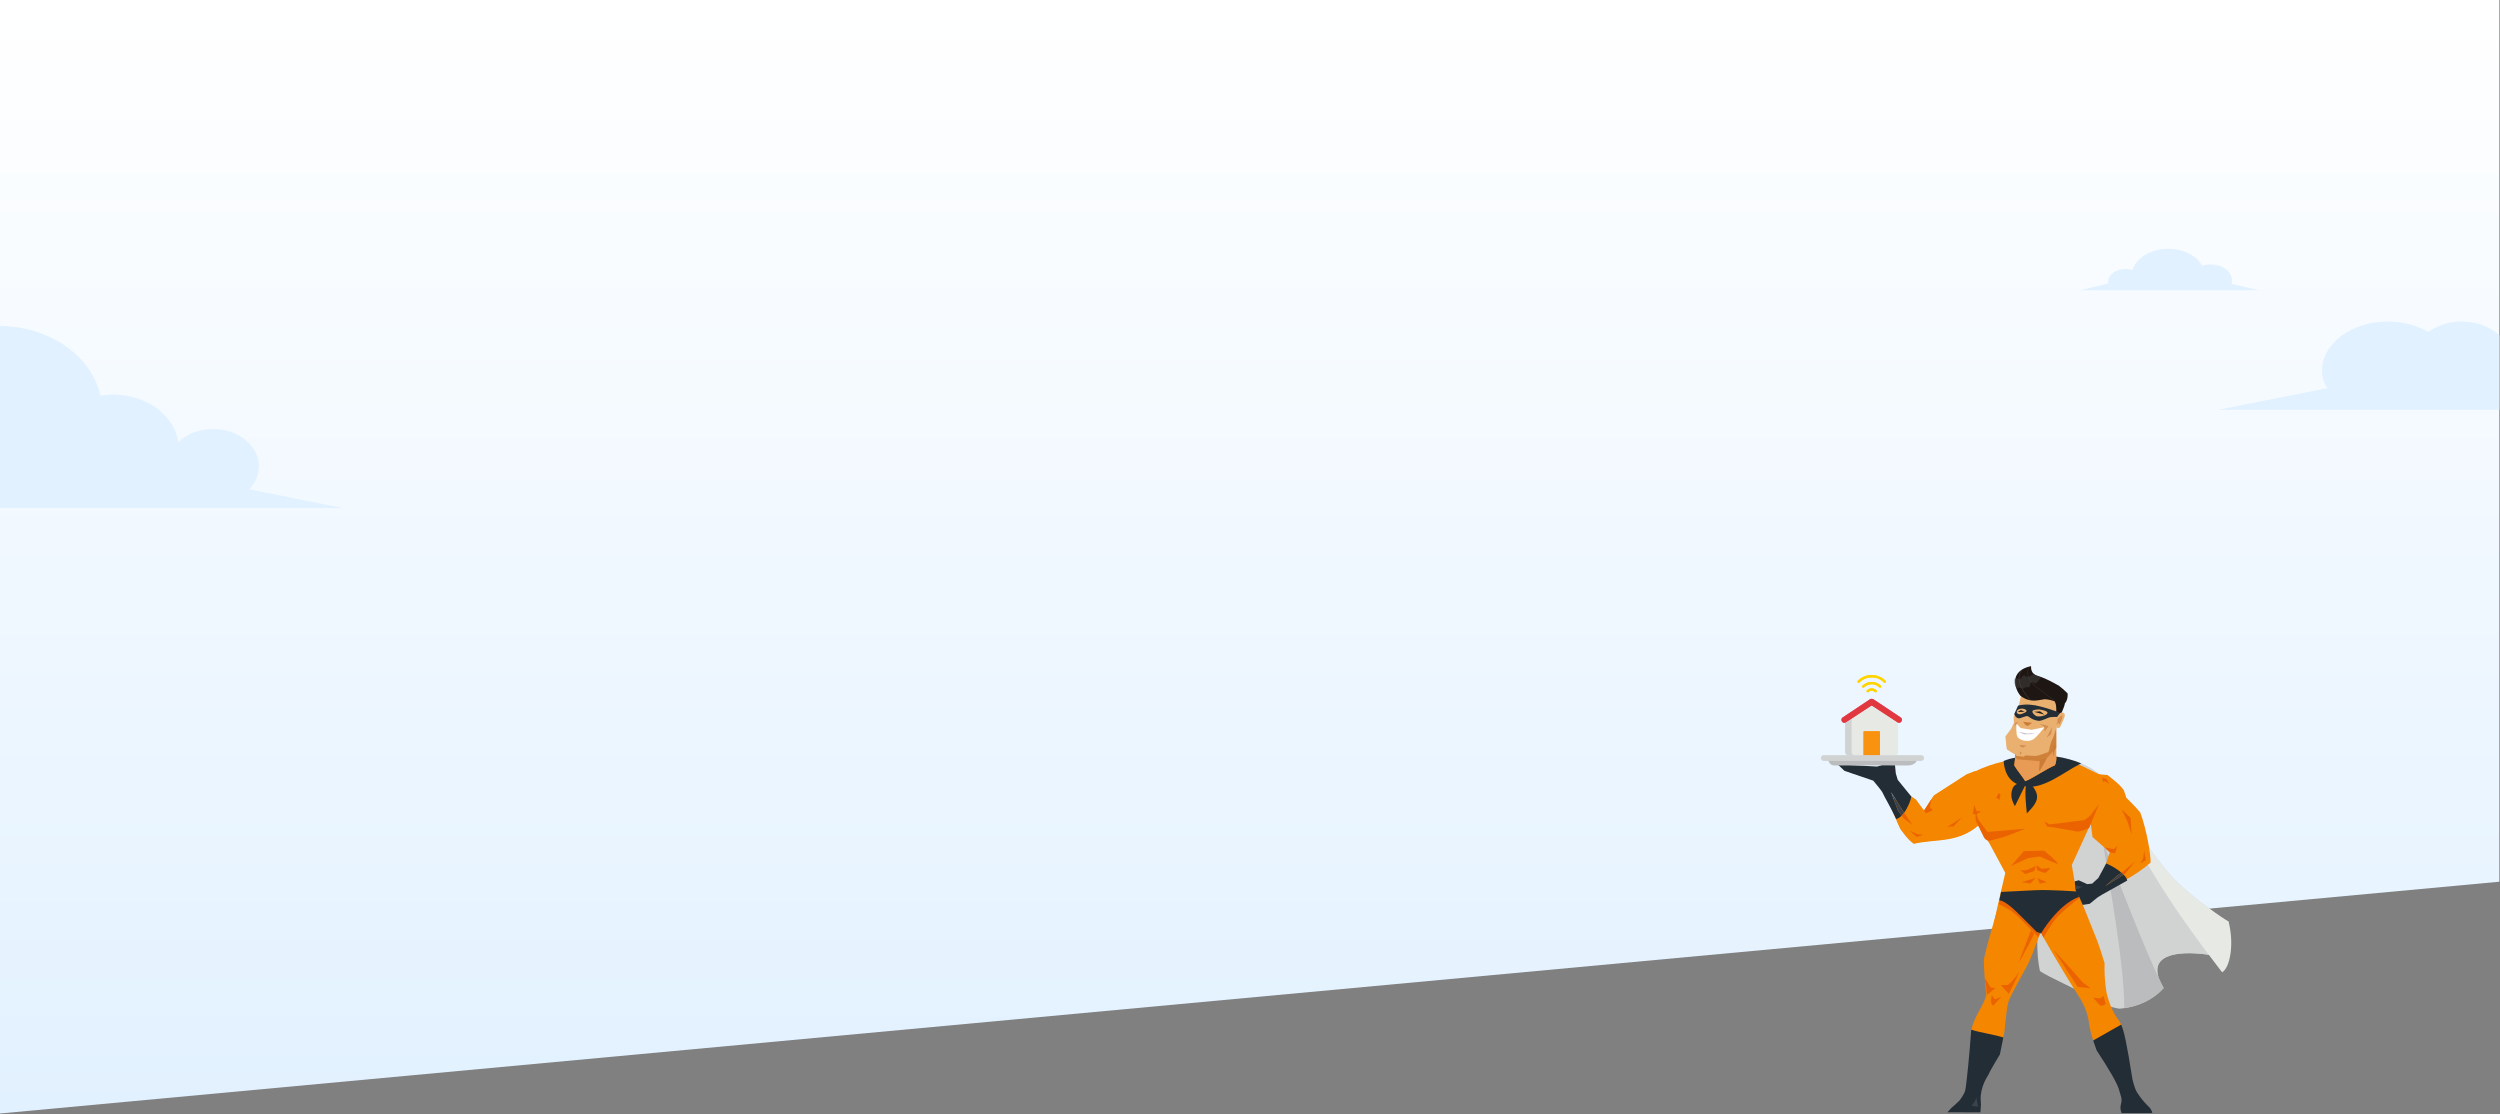 <?xml version="1.0" encoding="UTF-8" standalone="no"?><!DOCTYPE svg PUBLIC "-//W3C//DTD SVG 1.1//EN" "http://www.w3.org/Graphics/SVG/1.1/DTD/svg11.dtd"><svg width="100%" height="100%" viewBox="0 0 1916 854" version="1.1" xmlns="http://www.w3.org/2000/svg" xmlns:xlink="http://www.w3.org/1999/xlink" xml:space="preserve" xmlns:serif="http://www.serif.com/" style="fill-rule:evenodd;clip-rule:evenodd;stroke-linejoin:round;stroke-miterlimit:2;"><rect x="0" y="0" width="1916" height="854" fill="#808080" stroke="none"/><rect id="Tavola-da-disegno1" serif:id="Tavola da disegno1" x="0" y="0" width="1915.48" height="853.68" style="fill:none;"/><clipPath id="_clip1"><rect x="0" y="0" width="1915.48" height="853.68"/></clipPath><g clip-path="url(#_clip1)"><path id="Tracciato_1" d="M-4.494,853.79l1920,-178.053l0,-675.724l-1920,0l0,853.777Z" style="fill:url(#_Linear2);fill-rule:nonzero;"/><clipPath id="_clip3"><rect x="-262.098" y="249.775" width="524.73" height="139.596"/></clipPath><g clip-path="url(#_clip3)"><path id="Tracciato_847" d="M262.633,389.37l-71.68,-14.4c4.686,-4.667 7.362,-10.988 7.452,-17.6c0,-15.787 -15.713,-28.584 -35.1,-28.584c-10.727,0 -20.324,3.924 -26.762,10.1c-2.756,-20.509 -24.085,-36.468 -50,-36.468c-3.224,0.001 -6.444,0.254 -9.629,0.758c-6.485,-30.334 -38.975,-53.398 -78.084,-53.398c-41.058,0 -74.825,25.424 -78.865,58c-7.794,-3.562 -16.27,-5.386 -24.839,-5.347c-27.785,0 -50.308,18.344 -50.308,40.974c0.005,3.161 0.452,6.305 1.329,9.342c-1.671,-0.325 -3.369,-0.488 -5.071,-0.488c-12.037,0 -21.8,7.948 -21.8,17.751c0.001,1.244 0.16,2.484 0.474,3.688l-81.847,15.672l524.73,0Z" style="fill:#e2f1ff;fill-rule:nonzero;"/></g><clipPath id="_clip4"><rect x="1699.7" y="246.402" width="315.008" height="67.715"/></clipPath><g clip-path="url(#_clip4)"><path id="Tracciato_848" d="M2014.71,314.118l-34.772,-6.983c2.273,-2.263 3.571,-5.329 3.615,-8.537c0,-7.658 -7.622,-13.866 -17.025,-13.866c-4.793,-0.085 -9.441,1.67 -12.982,4.9c-1.337,-9.948 -11.685,-17.69 -24.255,-17.69c-1.564,0.001 -3.126,0.124 -4.671,0.368c-3.148,-14.718 -18.91,-25.91 -37.881,-25.91c-9.198,-0.105 -18.197,2.706 -25.7,8.027c-9.463,-5.373 -20.183,-8.143 -31.064,-8.027c-27.824,0 -50.377,16.9 -50.377,37.749c-0.136,4.776 1.348,9.46 4.208,13.286l-84.108,16.683l315.012,0Z" style="fill:#e2f1ff;fill-rule:nonzero;"/></g><clipPath id="_clip5"><rect x="1594.25" y="190.625" width="137.098" height="31.837"/></clipPath><g clip-path="url(#_clip5)"><path id="Tracciato_849" d="M1731.35,222.462l-137.1,0l21.618,-5.273c-0.078,-0.431 -0.118,-0.868 -0.119,-1.306c0,-5.4 5.874,-9.778 13.12,-9.778c1.863,-0.006 3.714,0.296 5.479,0.894c2.787,-9.367 14.002,-16.374 27.402,-16.374c11.723,0 21.762,5.35 25.967,12.952c1.261,-0.359 2.55,-0.611 3.854,-0.754c9.679,-1.072 18.179,3.902 18.979,11.118c0.13,1.198 0.045,2.41 -0.253,3.577l21.053,4.944Z" style="fill:#e2f1ff;fill-rule:nonzero;"/></g><clipPath id="_clip6"><rect x="1395.53" y="510.517" width="314.503" height="342.519"/></clipPath><g clip-path="url(#_clip6)"><g id="Raggruppa_183"><path id="Tracciato_285" d="M1613.32,597.297c12.646,20.38 39.182,63.906 55.886,79.427c15.051,13.984 33.607,26.683 38.78,29.654c-1.192,12.07 -2.143,23.075 -6.028,27.3c-10.9,-3.132 -45.98,-7.779 -48.465,8.077c-0.594,3.79 0.674,8.751 4.578,15.183c-4.847,6.292 -16.539,14.725 -33.611,16.115c-5.375,-0.644 -12.567,-3.215 -19.371,-7.193c-12.243,-7.156 -35.026,-17 -41.684,-21.616c-6.311,-29.26 4.59,-64.545 -1.722,-93.805c-5.737,-21.8 -15.67,-46.4 -21.407,-68.2c25.517,-7.667 57.897,-1.458 73.044,15.058Z" style="fill:#d1d2d2;"/><path id="Tracciato_286" d="M1658.31,757.465c-16.2,-32.84 -32.324,-77.557 -46.58,-111.771c5.164,34.353 16.137,91.08 16.352,126.939c10.91,-1.543 21.655,-6.054 30.228,-15.168Z" style="fill:#babcbd;"/><path id="Tracciato_287" d="M1701.51,733.551c-11.387,-3.127 -45.559,-7.439 -48.01,8.2c-0.307,2.492 -0.018,5.023 0.844,7.382c-15.492,-33.49 -34.014,-84.231 -47.129,-115.706c-1.1,-10.875 2.488,-31.541 11.02,-23.136c22.289,45.523 68.056,92.219 83.275,123.256l0,0.004Zm-43.552,23.189l0.12,0.2l-0.014,0.018l-0.106,-0.218Z" style="fill:#d1d2d2;"/><path id="Tracciato_288" d="M1613.33,597.297c12.646,20.38 39.182,63.906 55.886,79.427c15.051,13.984 33.607,26.683 38.78,29.654c4.469,17.476 1.034,35.354 -4.972,38.8c-36.069,-46.759 -62.933,-86.738 -91.353,-149.248c0.565,0.456 1.118,0.911 1.659,1.367Z" style="fill:#e7e9e5;"/></g><g id="Raggruppa_184"><path id="Tracciato_289" d="M1474.35,621.624l7.665,-11.643l24.862,-16.043l6.5,-2.574l24.811,17.228l-0.409,14.439c0,0 -13.517,4.37 -17.594,5.66c-16.835,18.5 -36.364,13.834 -53.508,18.026c-3.3,-2.657 -4.639,-3.678 -10.22,-11.256c-1.722,-3.213 -7.554,-17.735 -9.338,-21.224c6.362,-0.614 8.348,-2.455 12.813,-6.425l8.142,5.316l6.276,8.496Z" style="fill:#f58600;fill-rule:nonzero;"/><path id="Tracciato_290" d="M1609.49,593.831c-4.109,-1.781 -14.285,-7.013 -14.285,-7.013l-19.11,-6.78l-12.122,-2.26c0,0 -10.547,1.369 -15.341,1.917c-7.036,3.64 -18.816,3.45 -35.252,11.669l-6.935,9.7c-7.338,12.384 8.753,30.107 8.753,30.107l9.738,15.641l11.917,22.19c0,0 -5.264,22.132 -8.519,37.489c6.575,3.288 61.424,4.167 61.424,4.167l-1.952,-0.976l2.739,-2.329l2.74,-12.6l-5.479,-31.776l12.944,-28.285l2.671,-4.931c1.262,-14.601 7.849,-21.171 6.069,-35.93Z" style="fill:#f58600;fill-rule:nonzero;"/></g><g id="Raggruppa_186"><path id="Tracciato_291" d="M1474.59,621.178l7.665,-11.643l24.862,-16.044l6.5,-2.574l24.811,17.228l-0.409,14.439c0,0 -13.518,4.37 -17.594,5.66c-16.835,18.5 -36.364,13.834 -53.508,18.026c-3.3,-2.657 -4.639,-3.678 -10.22,-11.256c-1.723,-3.213 -7.554,-17.735 -9.338,-21.224c6.361,-0.614 8.348,-2.455 12.813,-6.425l8.142,5.316l6.276,8.497Z" style="fill:#f58600;fill-rule:nonzero;"/><path id="Tracciato_292" d="M1481.3,620.997l-5.293,2.324l-1.412,-1.911l5.82,-9.2l-1.442,6.379l2.327,2.408Z" style="fill:#eb6300;fill-rule:nonzero;"/><path id="Tracciato_293" d="M1518.49,621.93l-3.631,-0.327l-1.843,-4.812l-1.092,7.085l2.467,0.264l4.099,-2.21Z" style="fill:#eb6300;fill-rule:nonzero;"/><g id="Raggruppa_185"><path id="Tracciato_294" d="M1414.04,586.168l24.627,1.318l4.124,-1.318l9.492,0l0.661,6.547l1.444,4.909l10.461,12.871c-0.337,2.615 -2.491,8.2 -5.562,12.351l-9.889,-15.682l5.267,14.223l2.757,3.66c-1.126,1.237 -2.552,2.163 -4.14,2.689c-3.837,-8.2 -9.091,-17.025 -10.75,-20.716c-0.5,-1.106 -6.887,-8.735 -6.887,-8.735l-22.036,-7.5l-4.859,-4.612l5.29,-0.005Z" style="fill:#232d36;fill-rule:nonzero;"/><path id="Tracciato_295" d="M1459.28,622.846l6.478,9.423l-6.6,-4.9l-1.748,-2.32c0.674,-0.69 1.299,-1.426 1.87,-2.203Z" style="fill:#eb6300;fill-rule:nonzero;"/><path id="Tracciato_296" d="M1449.39,607.164l9.889,15.682c-0.57,0.776 -1.193,1.511 -1.865,2.2l-2.757,-3.66l-5.267,-14.222Z" style="fill:#3b424c;fill-rule:nonzero;"/></g><path id="Tracciato_297" d="M1474.08,639.764l-5.132,1.721l-5.155,-4.758l5.764,2.646l4.523,0.391Z" style="fill:#eb6300;fill-rule:nonzero;"/><path id="Tracciato_298" d="M1532.38,613.008l0.805,-3.839l-1.377,-1.5l-1.9,3.707l2.472,1.632Z" style="fill:#eb6300;fill-rule:nonzero;"/><path id="Tracciato_299" d="M1451.16,588.43l-3.8,1.044l1.4,1.078l2.991,2.773l-0.9,-2.324l0.309,-2.571Z" style="fill:#5a1824;fill-opacity:0.23;fill-rule:nonzero;"/><path id="Tracciato_300" d="M1503.76,626.41l-6.544,6.877l-4.93,0.3l4.372,-2.485l7.102,-4.692Z" style="fill:#eb6300;fill-rule:nonzero;"/></g><path id="Tracciato_301" d="M1640.28,622.653c-5.12,-6.144 -9.009,-9.42 -10.785,-11.468c-0.274,-1.638 -1.4,-3.959 -1.673,-5.325c-3.166,-4.887 -9.045,-8.874 -12.594,-11.877c-1.5,-0.322 -3.209,0 -7.577,-0.819c-6.144,-2.73 -19.892,-9.381 -23.209,-10.376c1.775,15.367 9.147,31.127 14.881,44.234l2.73,1.365l1.639,13.106l13.269,11.646l-4.4,13.338c1.761,4.356 -4.793,11.032 -2.773,15.331l17.38,-6.457c7.527,-3.915 14.581,-8.68 21.025,-14.2c0.418,-5.395 -3.203,-26.211 -7.913,-38.498Z" style="fill:#f58600;fill-rule:nonzero;"/><path id="Tracciato_302" d="M1570.65,703.201l1.869,-11.153l-38.184,-6.594c0,0 -10.24,33.039 -13.926,49.831c0.159,8.902 0.797,17.788 1.911,26.622c-1.3,7.918 -8.455,15.341 -11.568,27.192c1.31,3.243 0.126,19.352 2.858,20.222c5.375,1.714 15.171,-8.155 20.829,-11.006c1.332,-4.345 2.111,-8.841 2.32,-13.38c0.819,-4.643 0.784,-11.286 2.627,-17.43c2.595,-6.963 11.195,-21.3 15.018,-28.943c3.686,-7.373 11.708,-30.49 11.708,-30.49l4.538,-4.871Z" style="fill:#f58600;fill-rule:nonzero;"/><path id="Tracciato_303" d="M1623.07,780.883c-6.068,-7.753 -8.737,-20.752 -8.737,-20.752c-1.161,-7.281 -1.629,-14.655 -1.4,-22.024c-2.047,-6.553 -4.632,-15.1 -6.962,-20.478l-14,-34.865l-24.755,8.385l-6.672,17.24c0,0 9.009,16.657 21.024,36.452c5.045,8.312 7.157,11.753 12.834,20.752c3.56,5.774 5.841,12.245 6.69,18.976c0.635,4.368 1.686,8.666 3.139,12.835c6.963,0.409 14.327,1.011 22.836,-0.319c-0.822,-5.734 0.918,-9.922 -3.997,-16.202Z" style="fill:#f58600;fill-rule:nonzero;"/><g id="Raggruppa_187"><path id="Tracciato_304" d="M1554.12,597.832c-8.051,2.39 -10.7,3.436 -11.831,6.886c-0.843,2.573 -1.894,6.53 1.934,13.123l9.897,-20.009Z" style="fill:#232d36;"/><path id="Tracciato_305" d="M1553.37,597.657c11.7,11.54 9.175,16.37 0,25.726c-0.369,-4.244 -0.827,-8.132 -1.01,-11.994c-0.288,-4.602 0.052,-9.222 1.01,-13.732Z" style="fill:#232d36;"/></g><path id="Tracciato_306" d="M1544.38,580.72l-0.624,6.008c2.869,4.736 6.483,8.651 8.447,12.121c6.49,-2.873 16.19,-9.578 22.638,-12.275c0.734,-1.603 1.118,-3.345 1.126,-5.108l-0.005,-1.625c3.412,0.461 6.785,1.176 10.092,2.139c3.077,0.832 6.097,1.862 9.041,3.085l-0.809,0.413l0.031,0.018c-0.336,0.154 -0.679,0.319 -1.029,0.492l-0.07,0.036c-10.878,5.423 -28,19.6 -41.224,16.509c-0.485,-0.058 -0.973,-0.133 -1.463,-0.223c-6.207,-1.156 -13.815,-4.991 -14.957,-19.086c2.818,-1.203 5.776,-2.044 8.806,-2.504Z" style="fill:#232d36;fill-rule:nonzero;"/><g id="Raggruppa_191"><g id="Raggruppa_188"><path id="Tracciato_307" d="M1545.21,572.648l24.957,-12.942l-9.405,5.11l-15.552,7.832Z" style="fill:#e79b54;fill-rule:nonzero;"/><path id="Tracciato_308" d="M1544.27,580.577l0,-7.459l0.932,-0.47l-0.829,7.986l-0.103,-0.057Z" style="fill:#cb7d35;fill-opacity:0.85;fill-rule:nonzero;"/><path id="Tracciato_309" d="M1544.38,580.635l0.829,-7.987l15.553,-7.836l9.405,-5.11l5.727,-2.97l0.051,16.563l0.024,8.075c-0.007,1.763 -0.391,3.505 -1.126,5.108c-6.448,2.7 -16.148,9.4 -22.638,12.274c-1.964,-3.469 -5.578,-7.384 -8.447,-12.12l0.622,-5.997Z" style="fill:#e79b54;fill-rule:nonzero;"/><path id="Tracciato_310" d="M1546.76,581.958l-2.383,-1.324l0.829,-7.986l15.552,-7.836l9.405,-5.11l5.727,-2.97l0.051,16.563l-9.809,10.418l-19.372,-1.755Z" style="fill:#cb7d35;fill-opacity:0.85;fill-rule:nonzero;"/></g><path id="Tracciato_311" d="M1578.73,544.361c-0.026,0.557 -0.168,1.851 0.823,2.165c-0.369,1.79 -0.861,3.553 -1.473,5.276c-2.639,7.457 -2.935,8.84 -4.58,13.75c-2.752,4.513 -2.367,8.433 -3.681,10.857c-0.981,0.17 -6.834,2.66 -9.46,2.963c-5.959,-0.1 -14.294,-0.991 -17.071,-1.717c-0.36,-0.176 -2.039,-1.37 -5.147,-3.235c-0.727,-2.4 -0.621,-6.009 -1.243,-9.945c1.616,-2.223 2.694,-3.73 4.37,-5.911c0.949,-1.612 1.529,-3.309 2.191,-4.587c-0.054,-1.346 -0.2,-2.672 -0.138,-4.7c0.8,-1.891 2.806,-5.847 3.806,-8.157l2.087,-9.158c0.191,-1.057 0.261,-2.132 0.207,-3.205c11.622,-2.291 26.914,0.711 29.309,15.604Z" style="fill:#eab070;fill-rule:nonzero;"/><path id="Tracciato_312" d="M1547.81,543.815l-0.9,1.859l0.524,1.791l2.245,1.331l2.082,0.655l1.289,-2.718l0.089,-3.477l-5.329,0.559Z" style="fill:#d38e4f;fill-rule:nonzero;"/><path id="Tracciato_313" d="M1556.57,510.517c0.072,2.019 -0.053,5.8 4.875,7.353c7.985,2.512 12.272,5.519 16.38,7.564c2.419,1.817 4.692,3.821 6.8,5.993c0.412,5.24 -2.156,7.744 -2.156,7.744c-0.191,2.551 -2.217,5.849 -3.469,9.943c-0.993,-0.314 -3.095,-0.333 -3.069,-0.889c-0.168,-4.239 0.518,-7.338 -1.219,-10.713c-2.473,-0.955 -5.083,-1.509 -7.73,-1.641c-5.044,0.694 -11.1,3.068 -18.535,-2.655c-4.974,-6.109 -8.318,-19.213 8.123,-22.699Z" style="fill:#1e1612;fill-rule:nonzero;"/><path id="Tracciato_314" d="M1582.49,548.071c-0.466,-2.53 -2.466,-2.039 -3.264,-1.741c-1.183,0.383 -2.096,1.336 -2.428,2.534c-0.473,0.996 -0.664,2.103 -0.553,3.2l0.23,6.049l2.228,-0.512c0,0 4.024,-8.243 3.787,-9.53Z" style="fill:#eab070;fill-rule:nonzero;"/><path id="Tracciato_315" d="M1547.17,542.712l4.63,-2.162l1.526,2.581l-6.035,0.849l-0.121,-1.268Z" style="fill:#2f2622;fill-rule:nonzero;"/><path id="Tracciato_316" d="M1566.94,557.297l-9.969,2.041l-8.267,-1.321l-3.3,-3.384c0,0 -0.571,8.082 0.853,10.209c1.72,2.568 7.959,4.219 11.926,1.865c2.676,-1.59 8.757,-9.41 8.757,-9.41Z" style="fill:#fff;fill-rule:nonzero;"/><path id="Tracciato_317" d="M1557.46,553.96l-7,-0.81l1.851,2.519l1.818,0.74l3.331,-2.449Z" style="fill:#cb7d35;fill-rule:nonzero;"/><path id="Tracciato_318" d="M1561.99,543.449l-3.456,0.122l-0.01,3.883l1.493,3.712l6.5,-1.077l1.889,-1.63l0.134,-2.818l-6.55,-2.192Z" style="fill:#d38e4f;fill-rule:nonzero;"/><path id="Tracciato_319" d="M1563.18,546.012l-3.369,-0.24l-0.6,1.022l7.382,1.657l-3.413,-2.439Z" style="fill:#382625;fill-rule:nonzero;"/><path id="Tracciato_320" d="M1568.08,544.163l-8.131,-3.435l-1.286,2.895l9.328,2.39l0.089,-1.85Z" style="fill:#2f2622;fill-rule:nonzero;"/><path id="Tracciato_321" d="M1552.51,545.542l-2.171,-0.427l-2.614,1.271l5.119,0.053l-0.334,-0.897Z" style="fill:#382625;fill-rule:nonzero;"/><path id="Tracciato_322" d="M1576.61,551.674c0.516,-1.169 3.893,-3.73 3.893,-3.73l-0.043,2.338l-1.985,5.121l-0.933,-1.243l-1.864,1.657c0,0 2.076,-3.336 0.932,-4.143Z" style="fill:#d38e4f;fill-rule:nonzero;"/><path id="Tracciato_323" d="M1553.09,571.357l-5.387,-0.414l1.243,1.658l1.865,0.207l2.279,-1.451Z" style="fill:#d38e4f;fill-rule:nonzero;"/><path id="Tracciato_324" d="M1578.89,546.29c0,0 -14.032,-5.438 -22.553,-6.176c-3.244,-0.347 -6.524,-0.118 -9.688,0.676l-2.92,6.422c0,0 0.886,3.141 3.521,3.306c1.576,0.1 4.49,-1.787 6.374,-1.7c1.529,0.068 2.99,2.937 8.729,3.6c2.3,0.264 6.627,-2.161 8.587,-2.711c1.859,-0.277 3.742,-0.351 5.618,-0.221l2.332,-3.196Z" style="fill:#232d36;fill-rule:nonzero;"/><path id="Tracciato_325" d="M1569.17,546.234c0,-1.658 -6.152,-2.475 -6.152,-2.475c0,0 -4.9,-0.148 -5.335,1.218c-0.452,1.433 2.095,3.676 3.363,3.974c2.443,0.573 8.12,-0.661 8.124,-2.717Z" style="fill:#eab070;fill-rule:nonzero;"/><path id="Tracciato_326" d="M1553.1,545.09c-0.261,0.8 -2.49,1.655 -3.536,2.023c-2.838,1 -4.247,-0.645 -3.936,-1.864c0.205,-0.771 0.786,-1.387 1.544,-1.636c1.157,-0.531 2.457,-0.667 3.7,-0.388c1.349,0.39 2.508,0.996 2.228,1.865Z" style="fill:#eab070;fill-rule:nonzero;"/><path id="Tracciato_327" d="M1566.87,547.703l-3.35,-2.521l-4.627,0.38l7.977,2.141Z" style="fill:#1e1612;fill-rule:nonzero;"/><path id="Tracciato_328" d="M1551.74,545.458l-2.867,-1.243l-2.624,1.45l5.491,-0.207Z" style="fill:#1e1612;fill-rule:nonzero;"/><path id="Tracciato_329" d="M1560.01,561.8c-0.151,0.056 -5.808,0.4 -5.808,0.4l-7.339,-1.279l4.442,1.854l4.85,-0.036l3.855,-0.939Z" style="fill:#cac1ca;fill-rule:nonzero;"/><path id="Tracciato_330" d="M1547.03,553.73l-2.3,-0.188l-0.969,3l1.821,-1.816l1.448,-0.996Z" style="fill:#d38e4f;fill-rule:nonzero;"/><path id="Tracciato_331" d="M1567.06,560.73l3.021,-4.291l-6.943,-1.768l3.6,2.424l0.322,3.635Z" style="fill:#d38e4f;fill-rule:nonzero;"/><path id="Tracciato_332" d="M1575.67,570.483l-2.072,9.738l-0.414,-8.081l2.486,-1.657Z" style="fill:#cb7d35;fill-rule:nonzero;"/><path id="Tracciato_333" d="M1568.18,581.465l-5.594,9.945l0.753,-8.892l4.841,-1.053Z" style="fill:#cb7d35;fill-rule:nonzero;"/><path id="Tracciato_334" d="M1564.34,519.075c0,0 -3.468,-0.857 -4.282,-1.8c-2.432,-1.042 -3.861,0.943 -4.891,1.24c-3.173,0.918 -2.588,-0.867 -3.485,-0.844c-2.759,0.07 -1.831,2.194 -2.863,2.388c-1.413,0.077 -2.829,0.024 -4.231,-0.159c-1.403,-0.183 -0.66,6.214 0.828,7.183c0.989,0.644 2.925,-0.835 4.675,0.642c0.9,0.762 1.3,-1.9 4.643,-0.879c1.063,0.324 1.038,-3.617 2.108,-3.92c0.952,-0.268 2.585,1.044 3.524,0.729c0.912,-0.301 3.974,-4.58 3.974,-4.58Z" style="fill:#434140;fill-opacity:0.52;fill-rule:nonzero;"/><path id="Tracciato_335" d="M1574.27,536.98l0.249,-0.332l-12.928,-9.7c-6.717,-5.036 -8.81,-10.242 -6.4,-15.914l-0.382,-0.162c-2.5,5.873 -0.36,11.24 6.53,16.408l12.931,9.7Z" style="fill:#59524e;fill-opacity:0.36;fill-rule:nonzero;"/><path id="Tracciato_336" d="M1556.06,536.69c0.055,0 0.108,-0.022 0.148,-0.061c0.038,-0.039 0.06,-0.092 0.06,-0.147c0,-0.055 -0.022,-0.107 -0.06,-0.146c-0.138,-0.137 -13.812,-13.744 -6.476,-22.65c0.071,-0.089 0.058,-0.22 -0.029,-0.292c-0.038,-0.031 -0.084,-0.048 -0.133,-0.048c-0.061,0 -0.12,0.028 -0.159,0.076c-7.575,9.2 6.366,23.07 6.507,23.209c0.037,0.038 0.088,0.059 0.142,0.059Z" style="fill:#59524e;fill-opacity:0.63;fill-rule:nonzero;"/><path id="Tracciato_337" d="M1572.68,557.144l-1.982,3.853l-2.072,4.144l3.364,-2.34l0.69,-5.657Z" style="fill:#d38e4f;fill-rule:nonzero;"/><path id="Tracciato_338" d="M1553.49,577.755l-2.425,2.223l-5.858,-0.707l-1.01,-2.929l9.293,1.413Z" style="fill:#eab070;fill-rule:nonzero;"/><path id="Tracciato_339" d="M1549.41,576.948l-1.01,-1.078l-0.538,1.818l0.4,0.741l1.148,-1.481Z" style="fill:#d38e4f;fill-rule:nonzero;"/></g><path id="Tracciato_340" d="M1513.95,621.397l2.116,6.621l7.1,9.557l29.078,-2.457l-15.254,5.945l-12.186,3.338c-1.856,0.002 -3.557,-1.061 -4.368,-2.73l-6.282,-12.833l-0.204,-7.441Z" style="fill:#eb6300;fill-rule:nonzero;"/><path id="Tracciato_341" d="M1608.67,616.175l-6.861,9.113l-4.505,3.277l-26.622,3.276l-3.822,-2.321l1.911,3.823l14.2,2.321l9.113,1.706c1.819,0.043 6.041,-1.433 8.908,-2.662l4.37,-10.512l3.308,-8.021Z" style="fill:#eb6300;fill-rule:nonzero;"/><path id="Tracciato_342" d="M1566.25,718.721c-0.546,0.205 7.224,-12.912 10.854,-16.451c5.229,-5.05 10.781,-9.755 16.62,-14.086l-2.431,-4.737l-27.167,18.293l-2.143,8.766l4.267,8.215Z" style="fill:#eb6300;fill-rule:nonzero;"/><path id="Tracciato_343" d="M1562.15,718.175c-3.781,-3.659 -15.6,-16.649 -21.3,-20.41c-2.061,-1.36 -9.011,-4.915 -9.011,-4.915l2.458,-7.987l22.176,19.061l8.165,9.518l-2.488,4.733Z" style="fill:#eb6300;fill-rule:nonzero;"/><path id="Tracciato_344" d="M1612.97,649.548l4.1,3.686l3.823,0.819l1.911,-5.734l-2.73,2.457l-7.104,-1.228Z" style="fill:#eb6300;fill-rule:nonzero;"/><path id="Tracciato_345" d="M1568.7,581.19l-5.529,9.83l0.744,-8.788l4.785,-1.042Z" style="fill:#cb7d35;fill-rule:nonzero;"/><path id="Tracciato_346" d="M1643.28,652.142l1.365,7.1l-4.369,2.457l2.185,-3.55l0.819,-6.007Z" style="fill:#eb6300;fill-rule:nonzero;"/><path id="Tracciato_347" d="M1541.19,663.79l9.83,-11.468l15.563,-0.409c0,0 11.059,9.01 10.649,10.239c-3.276,-0.819 -13.925,-5.734 -13.925,-5.734l-9.011,1.229l-13.106,6.143Z" style="fill:#eb6300;fill-rule:nonzero;"/><path id="Tracciato_348" d="M1548.26,666.89l4.3,0.2l7.577,-3.276l-1.024,3.686c0,0 -5.939,2.252 -7.168,2.252c-1.17,-1.028 -2.4,-1.984 -3.685,-2.862Z" style="fill:#eb6300;fill-rule:nonzero;"/><path id="Tracciato_349" d="M1571.43,665.221l-6.691,0.614l-4.095,-2.8l0.546,3.822c0,0 4.916,2.185 6.144,2.185c1.639,-0.408 4.096,-3.821 4.096,-3.821Z" style="fill:#eb6300;fill-rule:nonzero;"/><path id="Tracciato_350" d="M1533.82,763.99l-4.915,1.912l-2.459,-3.208l-0.544,4.3c-0.025,1.449 0.572,2.841 1.638,3.823c1.02,-1.019 6.28,-6.827 6.28,-6.827Z" style="fill:#eb6300;fill-rule:nonzero;"/><path id="Tracciato_351" d="M1612.18,763.176l-2.757,2.008l-5.189,-0.548l5.189,6.008c0,0 3,0.546 4.327,-1.461c-0.64,-1.97 -1.164,-3.976 -1.57,-6.007Z" style="fill:#eb6300;fill-rule:nonzero;"/><path id="Tracciato_352" d="M1529.15,757.333l-3.55,-0.614l-4.641,-7.373l1.365,7.92c0.045,1.757 0.321,3.501 0.819,5.187c1.02,-1.024 6.007,-5.12 6.007,-5.12Z" style="fill:#eb6300;fill-rule:nonzero;"/><g id="Raggruppa_192"><path id="Tracciato_353" d="M1593.1,674.641l6.553,2.969l3.789,-0.409l4.71,-4.3l6.041,-11.16c4.215,1.775 8.147,4.162 11.668,7.083l-3.222,2.238l-9.138,8.016l14.016,-8.741c1.592,1.591 2.677,3.174 2.763,4.536l-18.942,10.581l-3.55,2.183l-6.28,5.053l-5.324,0.819l-2.867,-6.553l-2.458,-4.3l-0.819,-7.168l3.06,-0.847Z" style="fill:#232d36;fill-rule:nonzero;"/><path id="Tracciato_354" d="M1625.86,668.824l1.318,-0.915l9.038,-7.672l-7.346,9.255l-1.354,0.845c-0.506,-0.506 -1.062,-1.012 -1.656,-1.513Z" style="fill:#eb6300;fill-rule:nonzero;"/><path id="Tracciato_355" d="M1622.63,671.062l3.222,-2.238c0.594,0.5 1.15,1.007 1.656,1.513l-14.016,8.741l9.138,-8.016Z" style="fill:#3b424c;fill-rule:nonzero;"/></g><path id="Tracciato_356" d="M1616.52,600.946l-3.549,-2.457l-0.819,1.365l-1.3,-3.857l3.617,1.126l2.051,3.823Z" style="fill:#eb6300;fill-rule:nonzero;"/><path id="Tracciato_357" d="M1560.16,672.73l-10.786,3.413l6.827,0.957l3.959,-4.37Z" style="fill:#eb6300;fill-rule:nonzero;"/><path id="Tracciato_358" d="M1568.74,676.102l-7.21,-3.03l1.749,4.19l5.461,-1.16Z" style="fill:#eb6300;fill-rule:nonzero;"/><path id="Tracciato_359" d="M1587,742.476l9.282,10.512l5.905,4.412l-9.931,-1.068l-18.43,-28.465l13.174,14.609Z" style="fill:#eb6300;fill-rule:nonzero;"/><path id="Tracciato_360" d="M1547.61,744.66c-4.71,7.168 -8.806,10.24 -8.806,10.24l-5.325,0l6.008,6.826l3.618,-7.03c0,0 2.867,-6.145 4.505,-10.036Z" style="fill:#eb6300;fill-rule:nonzero;"/><path id="Tracciato_361" d="M1533.62,683.576c0,0 20.778,-1.076 26.52,-1.331c11.2,-0.5 32.151,1.024 32.151,1.024c0.462,1.333 0.804,2.705 1.024,4.1c-16.315,5.979 -29.08,27.989 -29.08,27.989l-3.276,-1.093c0,0 -8.575,-8.764 -15.947,-15.864c-9.071,-8.739 -12.723,-8.369 -12.723,-8.369l1.331,-6.456Z" style="fill:#232d36;fill-rule:nonzero;"/><path id="Tracciato_362" d="M1510.75,789.099c-1.024,15.768 -3.734,43.545 -4.678,46.94c-0.512,1.843 -2.729,5.381 -4.3,7.373c-1.982,2.004 -4.066,3.903 -6.244,5.69l-3,3.32l25.256,0.092c0,0 0.41,-4.335 0.41,-6.28c-0.1,-2.662 -0.65,-5.28 0.374,-9.99c0.978,-4.46 2.784,-8.697 5.324,-12.492c1.559,-3.79 8.807,-15.563 8.807,-15.563c0,0 1.558,-7.4 2.662,-13.056c-6.557,-2.185 -19.697,-4.122 -24.611,-6.034Z" style="fill:#232d36;fill-rule:nonzero;"/><path id="Tracciato_363" d="M1637.75,837.063c-2.048,-3.276 -3.481,-10.172 -3.481,-10.172c-4.2,-26.558 -6.375,-36.725 -8.616,-41.642c-3.413,1.91 -21.42,12.155 -21.42,12.155c0,0 1.088,3.406 2.592,7.516c9.284,14.2 16.693,26.512 17.512,31.426c1.194,4.2 2.25,5.7 1.194,9.659c-0.676,2.323 -0.519,4.811 0.444,7.031l23.038,0c1.095,-0.321 0,-1.843 -1.433,-4.095c-3.78,-3.515 -7.085,-7.508 -9.83,-11.878Z" style="fill:#232d36;fill-rule:nonzero;"/><path id="Tracciato_364" d="M1596.32,679.174l-3.277,1.911l-2.217,0.6l-0.514,-3.335l4.1,1.092l1.908,-0.268Z" style="fill:#3b424c;fill-rule:nonzero;"/><path id="Tracciato_365" d="M1626.08,620.332l6.826,6.553l0.819,12.833l-3.276,-10.239l-4.369,-9.147Z" style="fill:#eb6300;fill-rule:nonzero;"/><path id="Tracciato_366" d="M1514.68,840.816l1.366,7.373l-4.847,-0.682c0,0 -0.186,-0.269 1.638,-2.457c0.915,-1.261 1.544,-2.706 1.843,-4.234Z" style="fill:#3b424c;fill-rule:nonzero;"/><path id="Tracciato_367" d="M1559.08,715.581c0,0 -8.191,16.587 -11.878,21.912c2.458,-6.349 9.42,-24.779 9.42,-24.779l2.458,2.867Z" style="fill:#eb6300;fill-rule:nonzero;"/><path id="Tracciato_368" d="M1405.77,586.65c23.517,-0.118 56,0.019 56,0.019c4.128,0 7.255,-1.966 7.255,-4.392l-67.917,0c0,0 0.832,4.392 4.662,4.373Z" style="fill:#babcbd;"/><g id="Raggruppa_193"><path id="Tracciato_369" d="M1452.87,578.915c0.701,-0.243 1.282,-0.749 1.62,-1.411c0.131,-0.312 0.194,-0.648 0.186,-0.986l0,-22.633c-0.3,-0.189 -0.613,-0.373 -0.913,-0.569c-6.262,-4.092 -12.522,-8.186 -18.778,-12.284c-0.309,-0.256 -0.763,-0.25 -1.064,0.014c-2.416,1.6 -4.854,3.176 -7.28,4.766c-2.526,1.656 -5.049,3.317 -7.568,4.983l0,25.474c-0.018,0.747 0.281,1.467 0.824,1.981c0.294,0.293 0.7,0.378 0.985,0.665l7.216,0c0.012,-0.239 0.035,-0.478 0.035,-0.717c0,-5.731 0.008,-11.461 -0.011,-17.192c0,-0.509 0.146,-0.625 0.636,-0.622c3.787,0.02 7.574,0.02 11.361,0c0.544,0 0.7,0.129 0.695,0.686c-0.021,5.711 -0.013,11.421 -0.011,17.132c0,0.238 0.028,0.477 0.043,0.715l12.024,-0.002Z" style="fill:#e9f2f3;fill-rule:nonzero;"/><path id="Tracciato_370" d="M1440.84,578.915c-0.015,-0.238 -0.043,-0.477 -0.043,-0.715c0,-5.711 -0.01,-11.421 0.011,-17.132c0,-0.557 -0.151,-0.689 -0.695,-0.686c-3.788,0.024 -7.575,0.024 -11.361,0c-0.49,0 -0.637,0.113 -0.636,0.622c0.019,5.731 0.013,11.461 0.011,17.192c0,0.239 -0.023,0.478 -0.035,0.717l12.748,0.002Z" style="fill:#f9930f;fill-rule:nonzero;"/><path id="Tracciato_371" d="M1420.88,578.915c-0.282,-0.287 -0.691,-0.372 -0.985,-0.665c-0.543,-0.514 -0.842,-1.234 -0.824,-1.981c0.008,-8.492 0.008,-16.984 0,-25.474c-1.679,0.981 -3.219,2.181 -4.927,3.118c0,7.265 0.015,14.53 -0.015,21.794c-0.192,1.387 0.619,2.73 1.936,3.208l4.815,0Z" style="fill:#d7e9ef;fill-rule:nonzero;"/><path id="Tracciato_372" d="M1414.14,553.913c1.708,-0.937 3.248,-2.137 4.927,-3.118c2.522,-1.662 5.045,-3.323 7.568,-4.983c2.426,-1.59 4.864,-3.161 7.28,-4.766c0.301,-0.264 0.755,-0.27 1.064,-0.014c6.252,4.105 12.512,8.2 18.778,12.284c0.3,0.2 0.609,0.38 0.913,0.569c0.219,0.068 0.448,0.103 0.677,0.103c1.068,0 2.001,-0.749 2.232,-1.792c0.213,-0.663 0.05,-1.392 -0.425,-1.9c-0.23,-0.252 -0.493,-0.472 -0.782,-0.653c-6.77,-4.506 -13.536,-9.015 -20.3,-13.527c-0.947,-0.734 -2.28,-0.737 -3.229,-0.006c-6.778,4.529 -13.56,9.051 -20.346,13.567c-0.86,0.415 -1.351,1.348 -1.206,2.291c0.129,0.963 0.838,1.754 1.782,1.987c0.354,0.059 0.717,0.044 1.067,-0.042Z" style="fill:#e46097;fill-rule:nonzero;"/><path id="Tracciato_373" d="M1433.85,517.337c-3.724,0.115 -7.268,1.645 -9.906,4.275c-0.258,0.177 -0.413,0.47 -0.413,0.783c0,0.238 0.09,0.468 0.251,0.643c0.394,0.421 0.914,0.4 1.423,-0.09c2.417,-2.399 5.685,-3.753 9.091,-3.767c3.446,-0.076 6.784,1.225 9.271,3.613c0.073,0.068 0.143,0.14 0.218,0.206c0.171,0.21 0.429,0.332 0.7,0.332c0.239,0 0.468,-0.095 0.638,-0.262c0.183,-0.173 0.287,-0.414 0.287,-0.666c0,-0.278 -0.127,-0.541 -0.344,-0.714c-1.007,-1.007 -2.156,-1.861 -3.41,-2.535c-2.4,-1.274 -5.091,-1.9 -7.806,-1.818Z" style="fill:#ffd400;fill-rule:nonzero;"/><path id="Tracciato_374" d="M1427.11,526.099c-0.043,0.378 0.165,0.744 0.513,0.9c0.375,0.176 0.824,0.08 1.095,-0.234c1.027,-1.026 2.318,-1.747 3.73,-2.084c2.751,-0.722 5.689,0.056 7.722,2.046c0.288,0.353 0.79,0.455 1.194,0.243c0.369,-0.194 0.552,-0.626 0.435,-1.026c-0.066,-0.234 -0.207,-0.44 -0.4,-0.587c-3.874,-3.655 -10.006,-3.655 -13.879,0c-0.229,0.233 -0.442,0.471 -0.41,0.742Z" style="fill:#ffd400;fill-rule:nonzero;"/><path id="Tracciato_375" d="M1434.29,527.554c-1.235,0.018 -2.42,0.494 -3.324,1.334c-0.539,0.473 -0.613,1.035 -0.218,1.461c0.395,0.426 0.88,0.387 1.427,-0.074c1.286,-1.191 3.298,-1.191 4.585,0c0.546,0.461 1.044,0.487 1.427,0.074c0.383,-0.413 0.32,-0.978 -0.222,-1.457c-1.006,-0.904 -2.324,-1.383 -3.675,-1.338Z" style="fill:#ffd400;fill-rule:nonzero;"/></g><g id="Raggruppa_194"><path id="Tracciato_376" d="M1452.87,578.915c0.701,-0.243 1.282,-0.749 1.62,-1.411c0.131,-0.312 0.194,-0.648 0.186,-0.986l0,-22.633c-0.3,-0.189 -0.613,-0.373 -0.913,-0.569c-6.262,-4.092 -12.522,-8.186 -18.778,-12.284c-0.309,-0.256 -0.763,-0.25 -1.064,0.014c-2.416,1.6 -4.854,3.176 -7.28,4.766c-2.526,1.656 -5.049,3.317 -7.568,4.983l0,25.474c-0.018,0.747 0.281,1.467 0.824,1.981c0.294,0.293 0.7,0.378 0.985,0.665l7.216,0c0.012,-0.239 0.035,-0.478 0.035,-0.717c0,-5.731 0.008,-11.461 -0.011,-17.192c0,-0.509 0.146,-0.625 0.636,-0.622c3.787,0.02 7.574,0.02 11.361,0c0.544,0 0.7,0.129 0.695,0.686c-0.021,5.711 -0.013,11.421 -0.011,17.132c0,0.238 0.028,0.477 0.043,0.715l12.024,-0.002Z" style="fill:#e7e9e5;fill-rule:nonzero;"/><path id="Tracciato_377" d="M1440.84,578.915c-0.015,-0.238 -0.043,-0.477 -0.043,-0.715c0,-5.711 -0.01,-11.421 0.011,-17.132c0,-0.557 -0.151,-0.689 -0.695,-0.686c-3.788,0.024 -7.575,0.024 -11.361,0c-0.49,0 -0.637,0.113 -0.636,0.622c0.019,5.731 0.013,11.461 0.011,17.192c0,0.239 -0.023,0.478 -0.035,0.717l12.748,0.002Z" style="fill:#f9930f;fill-rule:nonzero;"/><path id="Tracciato_378" d="M1420.88,578.915c-0.282,-0.287 -0.691,-0.372 -0.985,-0.665c-0.543,-0.514 -0.842,-1.234 -0.824,-1.981c0.008,-8.492 0.008,-16.984 0,-25.474c-1.679,0.981 -3.219,2.181 -4.927,3.118c0,7.265 0.015,14.53 -0.015,21.794c-0.192,1.387 0.619,2.73 1.936,3.208l4.815,0Z" style="fill:#d1d2d2;fill-rule:nonzero;"/><path id="Tracciato_379" d="M1414.14,553.913c1.708,-0.937 3.248,-2.137 4.927,-3.118c2.522,-1.662 5.045,-3.323 7.568,-4.983c2.426,-1.59 4.864,-3.161 7.28,-4.766c0.301,-0.264 0.755,-0.27 1.064,-0.014c6.252,4.105 12.512,8.2 18.778,12.284c0.3,0.2 0.609,0.38 0.913,0.569c0.219,0.068 0.448,0.103 0.677,0.103c1.068,0 2.001,-0.749 2.232,-1.792c0.213,-0.663 0.05,-1.392 -0.425,-1.9c-0.23,-0.252 -0.493,-0.472 -0.782,-0.653c-6.77,-4.506 -13.536,-9.015 -20.3,-13.527c-0.947,-0.734 -2.28,-0.737 -3.229,-0.006c-6.778,4.529 -13.56,9.051 -20.346,13.567c-0.86,0.415 -1.351,1.348 -1.206,2.291c0.129,0.963 0.838,1.754 1.782,1.987c0.354,0.059 0.717,0.044 1.067,-0.042Z" style="fill:#e1383f;fill-rule:nonzero;"/><path id="Tracciato_380" d="M1433.85,517.337c-3.724,0.115 -7.268,1.645 -9.906,4.275c-0.258,0.177 -0.413,0.47 -0.413,0.783c0,0.238 0.09,0.468 0.251,0.643c0.394,0.421 0.914,0.4 1.423,-0.09c2.417,-2.399 5.685,-3.753 9.091,-3.767c3.446,-0.076 6.784,1.225 9.271,3.613c0.073,0.068 0.143,0.14 0.218,0.206c0.171,0.21 0.429,0.332 0.7,0.332c0.239,0 0.468,-0.095 0.638,-0.262c0.183,-0.173 0.287,-0.414 0.287,-0.666c0,-0.278 -0.127,-0.541 -0.344,-0.714c-1.007,-1.007 -2.156,-1.861 -3.41,-2.535c-2.4,-1.274 -5.091,-1.9 -7.806,-1.818Z" style="fill:#ffd400;fill-rule:nonzero;"/><path id="Tracciato_381" d="M1427.11,526.099c-0.043,0.378 0.165,0.744 0.513,0.9c0.375,0.176 0.824,0.08 1.095,-0.234c1.027,-1.026 2.318,-1.747 3.73,-2.084c2.751,-0.722 5.689,0.056 7.722,2.046c0.288,0.353 0.79,0.455 1.194,0.243c0.369,-0.194 0.552,-0.626 0.435,-1.026c-0.066,-0.234 -0.207,-0.44 -0.4,-0.587c-3.874,-3.655 -10.006,-3.655 -13.879,0c-0.229,0.233 -0.442,0.471 -0.41,0.742Z" style="fill:#ffd400;fill-rule:nonzero;"/><path id="Tracciato_382" d="M1434.29,527.554c-1.235,0.018 -2.42,0.494 -3.324,1.334c-0.539,0.473 -0.613,1.035 -0.218,1.461c0.395,0.426 0.88,0.387 1.427,-0.074c1.286,-1.191 3.298,-1.191 4.585,0c0.546,0.461 1.044,0.487 1.427,0.074c0.383,-0.413 0.32,-0.978 -0.222,-1.457c-1.006,-0.904 -2.324,-1.383 -3.675,-1.338Z" style="fill:#ffd400;fill-rule:nonzero;"/></g><path id="Rettangolo_98" d="M1474.6,580.977c0,-1.203 -0.977,-2.179 -2.18,-2.179l-74.711,0c-1.203,0 -2.179,0.976 -2.179,2.179c0,1.203 0.976,2.18 2.179,2.18l74.711,0c1.203,0 2.18,-0.977 2.18,-2.18Z" style="fill:#d1d2d2;"/></g></g><defs><linearGradient id="_Linear2" x1="0" y1="0" x2="1" y2="0" gradientUnits="userSpaceOnUse" gradientTransform="matrix(5.22788e-14,853.777,-853.777,5.22788e-14,955.506,0.013)"><stop offset="0" style="stop-color:#fff;stop-opacity:1"/><stop offset="1" style="stop-color:#e2f1ff;stop-opacity:1"/></linearGradient></defs></svg>